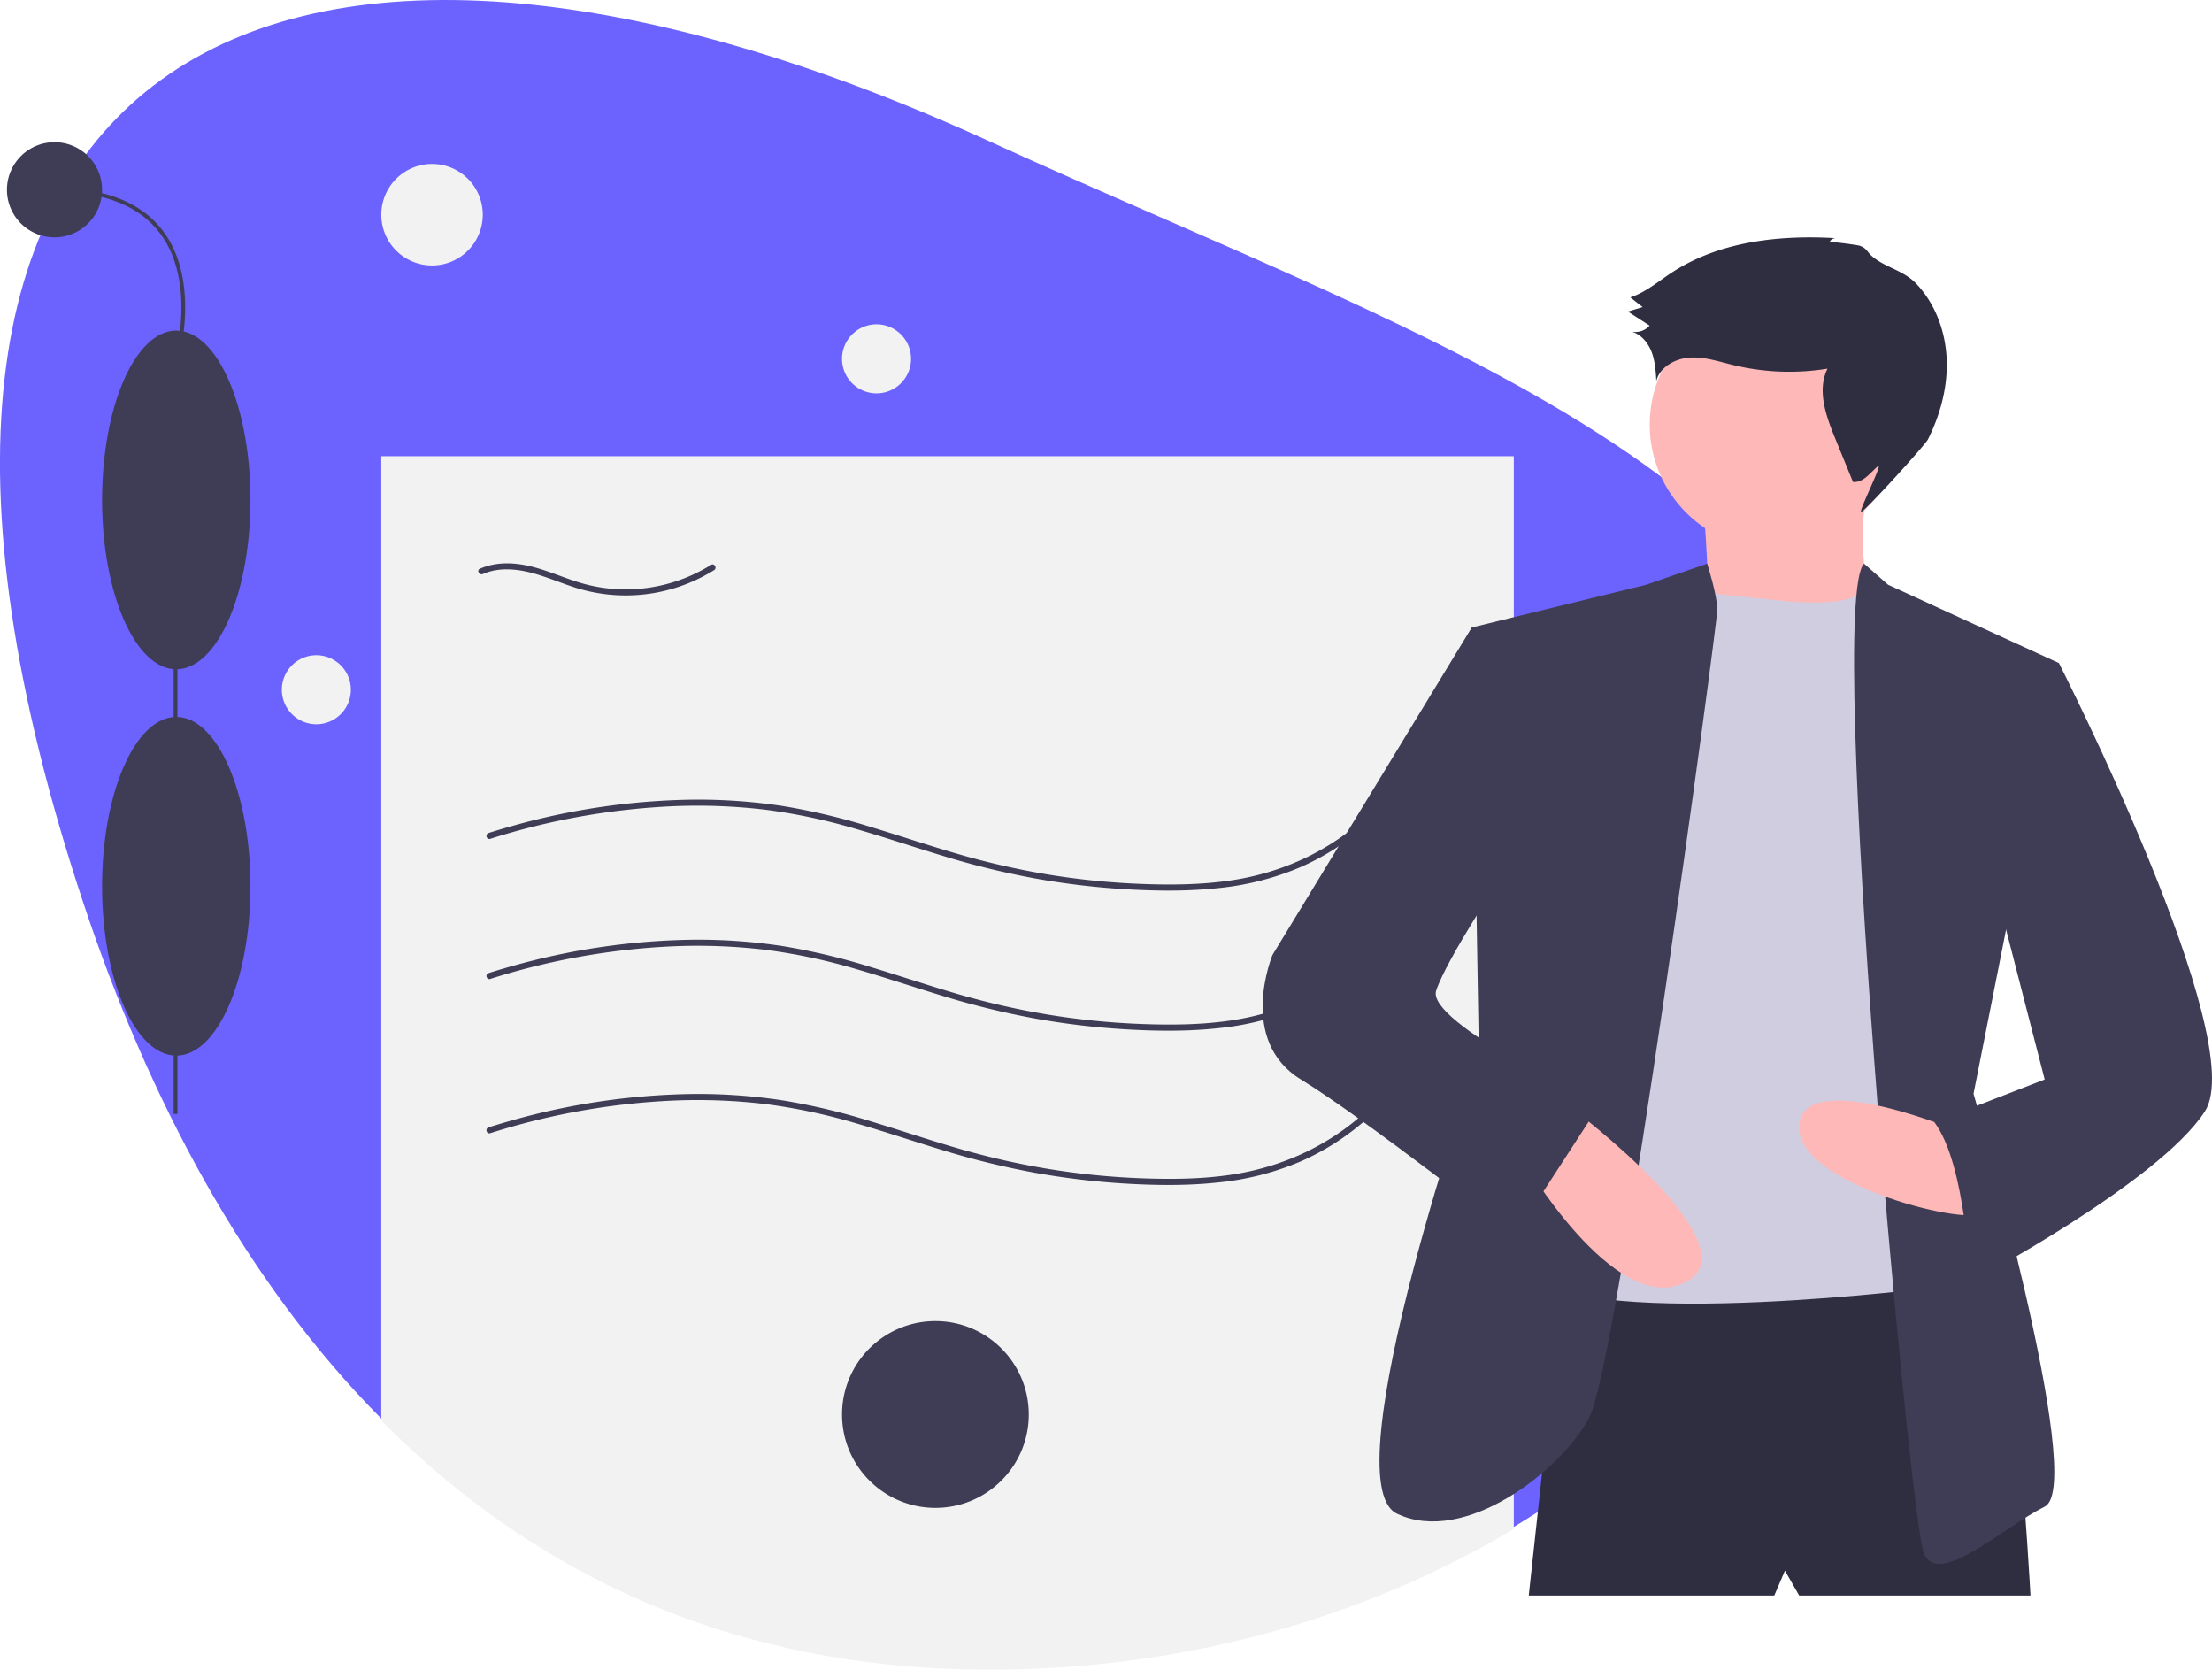 <svg fill="none" viewBox="0 0 257 194" xmlns="http://www.w3.org/2000/svg">
  <g clip-path="url(#a)">
    <path d="M220.18 105.07c0 29.833-17.49 56.224-44.301 72.29-17.191 10.302-38.215 16.36-60.917 16.36-30.242 0-53.311-11.429-70.664-28.938-15.995-16.134-27.132-37.435-34.553-59.712-33.129-99.461 22.213-126.6 105.22-88.649 52.85 24.163 105.22 39.691 105.22 88.649z" fill="#6C63FF"/>
    <path d="M175.88 53v124.59c-17.19 10.302-38.215 16.36-60.916 16.36-30.243 0-53.312-11.429-70.665-28.938V52.992h131.58z" fill="#F2F2F2"/>
    <path d="M56.957 113.71a82.319 82.319 0 0121.26-3.79 66.548 66.548 0 0110.84.424 67.85 67.85 0 0110.521 2.252c3.4.985 6.754 2.122 10.143 3.144a94.493 94.493 0 0010.483 2.559 88.829 88.829 0 0010.651 1.269c3.538.206 7.11.246 10.638-.131a32.566 32.566 0 009.572-2.426 29.23 29.23 0 009.45-6.607c.315-.329-.184-.83-.5-.501-4.51 4.715-10.437 7.638-16.867 8.614-3.502.532-7.071.563-10.605.425a87.206 87.206 0 01-10.78-1.089 90.09 90.09 0 01-10.44-2.376c-3.369-.976-6.693-2.102-10.05-3.116a75.591 75.591 0 00-10.347-2.466 65.032 65.032 0 00-10.616-.736 81.13 81.13 0 00-20.98 3.107c-.858.24-1.711.494-2.56.762-.434.136-.249.819.187.682zm0 17.92a82.361 82.361 0 0121.26-3.79 66.548 66.548 0 0110.84.424 67.737 67.737 0 0110.521 2.253c3.4.984 6.754 2.122 10.143 3.144a94.712 94.712 0 0010.483 2.558 89.035 89.035 0 0010.651 1.27c3.538.205 7.11.245 10.638-.132a32.535 32.535 0 009.572-2.426 29.23 29.23 0 009.45-6.607c.315-.329-.184-.83-.5-.5-4.51 4.714-10.437 7.637-16.867 8.613-3.502.532-7.071.563-10.605.426a87.399 87.399 0 01-10.78-1.089 90.094 90.094 0 01-10.44-2.377c-3.369-.976-6.693-2.101-10.05-3.116a75.735 75.735 0 00-10.347-2.465 65.033 65.033 0 00-10.616-.737 81.173 81.173 0 00-20.98 3.107 87.57 87.57 0 00-2.56.762c-.434.136-.249.819.187.682zm0-34.192a82.323 82.323 0 0121.26-3.79 66.525 66.525 0 0110.84.424c3.561.47 7.08 1.224 10.521 2.252 3.4.985 6.754 2.122 10.143 3.144a94.624 94.624 0 0010.483 2.559 88.829 88.829 0 0010.651 1.269c3.538.206 7.11.246 10.638-.131a32.535 32.535 0 009.572-2.426 29.234 29.234 0 009.45-6.607c.315-.33-.184-.83-.5-.5-4.51 4.714-10.437 7.637-16.867 8.613-3.502.532-7.071.563-10.605.426a87.4 87.4 0 01-10.78-1.09 90.07 90.07 0 01-10.44-2.376c-3.369-.976-6.693-2.102-10.05-3.116a75.648 75.648 0 00-10.347-2.465 65.077 65.077 0 00-10.616-.737 81.16 81.16 0 00-20.98 3.107c-.858.24-1.711.495-2.56.762-.434.136-.249.819.187.682zm-.844-30.763c1.712-.758 3.672-.626 5.449-.186 1.915.474 3.719 1.298 5.604 1.868a19.4 19.4 0 0015.801-2.131c.385-.242.03-.854-.357-.61a18.744 18.744 0 01-9.98 2.844 18.307 18.307 0 01-5.223-.77c-1.872-.56-3.661-1.375-5.557-1.858-2.01-.512-4.163-.623-6.094.232-.416.184-.056.794.357.611zM108.68 175.15c5.991 0 10.847-4.856 10.847-10.847 0-5.99-4.856-10.847-10.847-10.847s-10.847 4.857-10.847 10.847c0 5.991 4.856 10.847 10.847 10.847z" fill="#3F3D56"/>
    <path d="M50.196 30.834a5.895 5.895 0 100-11.79 5.895 5.895 0 000 11.79zM101.84 45.69a4.009 4.009 0 100-8.018 4.009 4.009 0 000 8.018zM36.755 84.126a4.009 4.009 0 100-8.018 4.009 4.009 0 000 8.018z" fill="#F2F2F2"/>
    <path d="M20.615 50.337h-.442v79.053h.442V50.337z" fill="#3F3D56"/>
    <path d="M20.479 122.62c4.76 0 8.62-8.807 8.62-19.672 0-10.864-3.86-19.672-8.62-19.672s-8.62 8.808-8.62 19.672c0 10.865 3.86 19.672 8.62 19.672zm0-44.875c4.76 0 8.62-8.808 8.62-19.672s-3.86-19.672-8.62-19.672-8.62 8.808-8.62 19.672 3.86 19.672 8.62 19.672z" fill="#3F3D56"/>
    <path d="M20.691 42.001l-.423-.127c.026-.09 2.625-8.995-1.642-14.729-2.41-3.238-6.546-4.88-12.293-4.88v-.442c5.895 0 10.15 1.702 12.649 5.06 4.4 5.913 1.737 15.027 1.71 15.118z" fill="#3F3D56"/>
    <path d="M6.332 27.57a5.526 5.526 0 100-11.052 5.526 5.526 0 000 11.052z" fill="#3F3D56"/>
    <path d="M181.75 147.3l-4.134 38.036h28.527l1.24-2.894 1.654 2.894h26.873s-2.067-39.276-5.788-40.516c-3.721-1.241-48.372 2.48-48.372 2.48z" fill="#2F2E41"/>
    <path d="M206.14 63.791c7.992 0 14.47-6.479 14.47-14.47 0-7.992-6.478-14.47-14.47-14.47s-14.47 6.479-14.47 14.47c0 7.992 6.478 14.47 14.47 14.47z" fill="#FFB8B8"/>
    <path d="M197.87 58.416s1.24 13.23 0 14.057 19.845.413 19.845.413-2.894-11.99 0-17.778l-19.845 3.308z" fill="#FFB8B8"/>
    <path d="M205.31 69.579s10.639 1.657 11.521-1.652l5.43 7.44.414 74.418s-44.238 5.375-45.891-3.307c-1.654-8.683 16.95-77.312 16.95-77.312l4.684-.303s6.066.717 6.892.717z" fill="#D0CDE1"/>
    <path d="M198.35 65.467l-7.094 2.458-20.258 4.961.827 49.611s-17.364 49.612-9.509 53.333 19.018-4.96 22.325-11.163c3.308-6.2 14.884-92.195 14.884-93.849s-1.175-5.352-1.175-5.352zm18.22 0l2.802 2.458 19.844 9.096-9.922 50.025s13.23 45.478 8.269 47.958c-4.961 2.48-12.403 9.509-14.057 5.375s-11.392-110.34-6.936-114.91z" fill="#3F3D56"/>
    <path d="M228.05 131.59s-18.604-7.855-19.018-.827c-.413 7.028 21.085 11.99 21.085 9.922 0-2.067-2.067-9.095-2.067-9.095zm-45.48-2.89s21.498 16.124 13.229 20.258c-8.268 4.134-19.017-14.47-19.017-14.47l5.788-5.788z" fill="#FFB8B8"/>
    <path d="M212.56 28.124a.797.797 0 01.768-.456c-6.625-.396-13.603.376-19.145 4.027-1.552 1.022-3.002 2.272-4.769 2.849l1.434 1.124-1.713.523 2.522 1.63a2.192 2.192 0 01-2.082.697c1.096.32 1.903 1.296 2.313 2.362s.483 2.226.553 3.366c.423-1.645 2.218-2.613 3.914-2.71 1.695-.1 3.348.46 4.998.862a27.656 27.656 0 0010.977.422c-1.24 2.488-.194 5.455.858 8.027l2.101 5.137c1.166.117 1.991-1.043 2.87-1.819.8-.707-2.388 5.512-1.894 5.285.641-.296 7.409-7.769 7.726-8.4 1.446-2.88 2.313-6.093 2.183-9.313-.131-3.22-1.309-6.442-3.528-8.779-1.507-1.586-3.592-1.864-5.128-3.182-.605-.52-.607-.924-1.438-1.227-.276-.1-3.475-.526-3.52-.425z" fill="#2F2E41"/>
    <path d="M173.89 74.127l-2.894-1.24-23.152 38.035s-4.134 9.923 3.307 14.47c7.442 4.548 24.806 18.19 24.806 18.19l9.923-15.296s-20.259-9.508-19.018-13.23c1.24-3.72 7.855-13.643 7.855-13.643l-.827-27.286zm59.95 2.067l5.374.827s22.326 43.824 16.951 52.092c-5.375 8.269-27.287 19.845-27.287 19.845s-.413-13.643-4.134-18.604l12.816-4.962-7.028-27.286 3.308-21.912z" fill="#3F3D56"/>
  </g>
  <defs>
    <clipPath id="a">
      <path fill="#fff" d="M0 0h257v193.95H0z"/>
    </clipPath>
  </defs>
</svg>